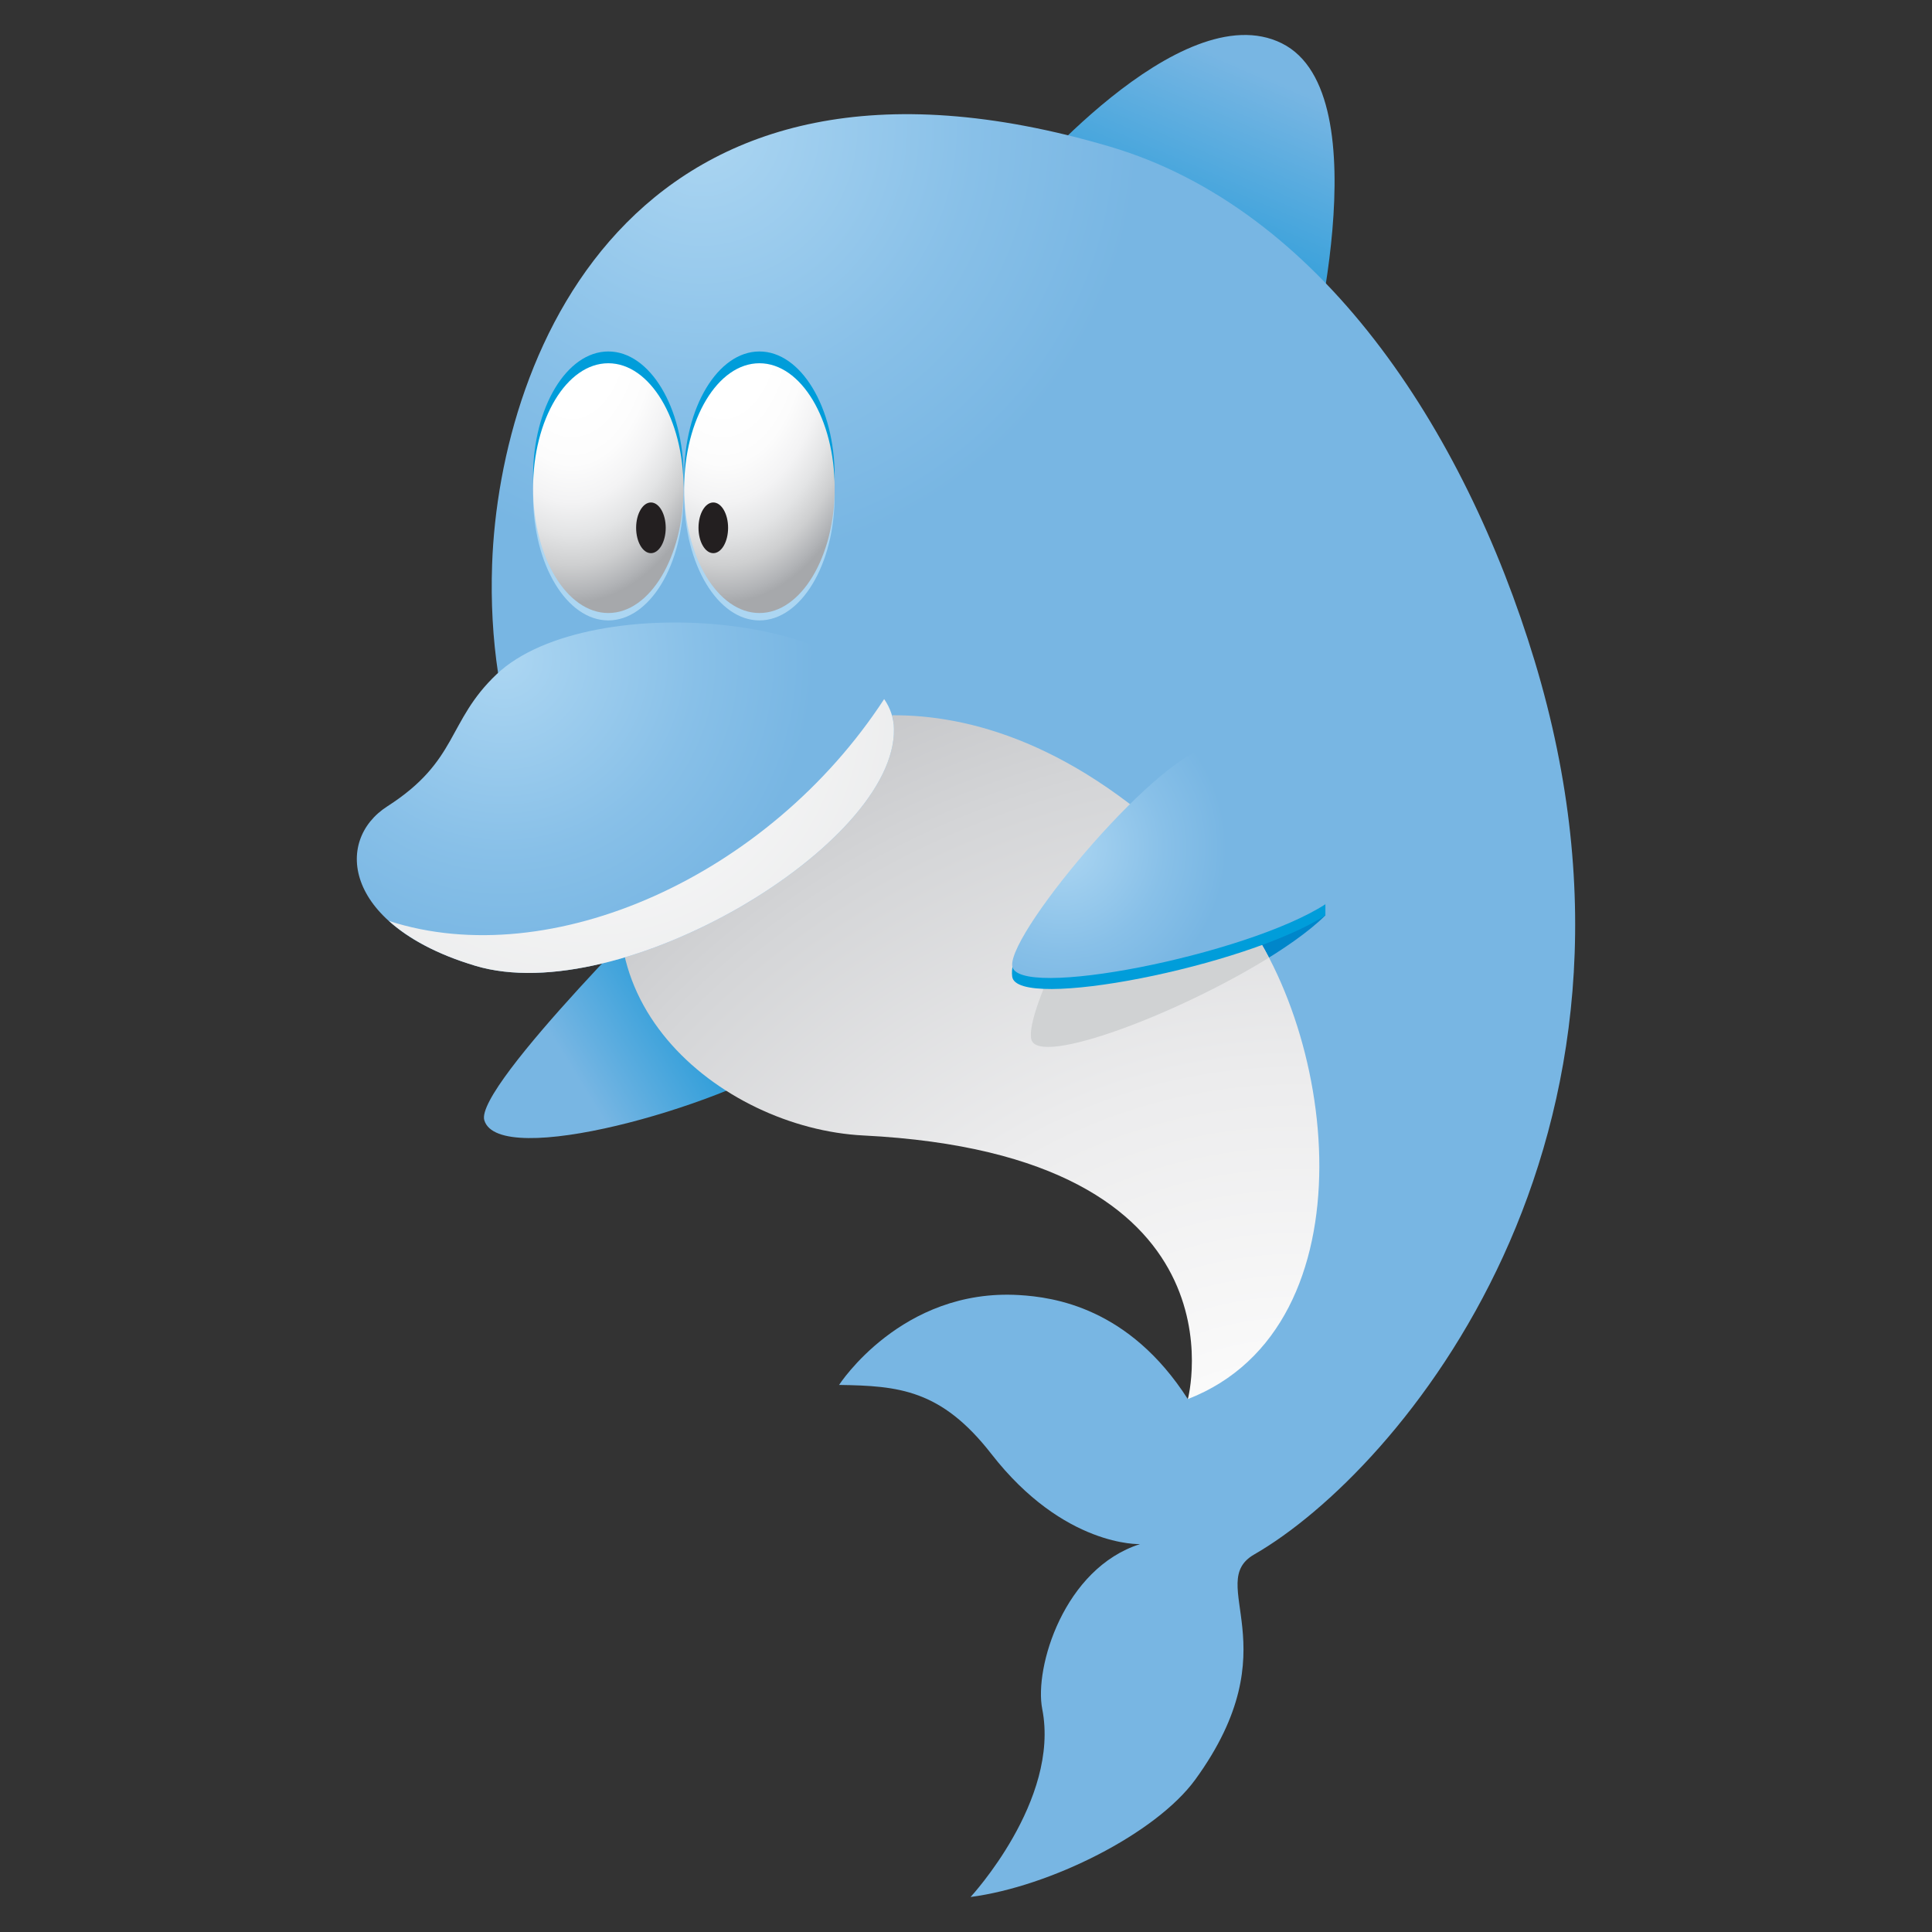 <?xml version="1.0" encoding="utf-8"?>
<!-- Generator: Adobe Illustrator 14.0.0, SVG Export Plug-In . SVG Version: 6.00 Build 43363)  -->
<!DOCTYPE svg PUBLIC "-//W3C//DTD SVG 1.1//EN" "http://www.w3.org/Graphics/SVG/1.1/DTD/svg11.dtd">
<svg version="1.1" id="图层_1" xmlns="http://www.w3.org/2000/svg" xmlns:xlink="http://www.w3.org/1999/xlink" x="0px" y="0px"
	 width="50px" height="50px" viewBox="0 0 50 50" enable-background="new 0 0 50 50" xml:space="preserve">
<rect x="0" y="0" width="50" height="50" fill="#333333" stroke="none"/>
<g>
	<g>
		
			<linearGradient id="SVGID_1_" gradientUnits="userSpaceOnUse" x1="195.005" y1="-324.664" x2="191.581" y2="-326.76" gradientTransform="matrix(-1.322 0 0 1.322 272.632 456.951)">
			<stop  offset="0" style="stop-color:#78B6E3"/>
			<stop  offset="1" style="stop-color:#008ED3"/>
		</linearGradient>
		<path fill="url(#SVGID_1_)" d="M17.632,22.826c0,0-5.364,5.289-5.098,6.167c0.382,1.264,6.063-0.334,8.089-1.676"/>
		
			<linearGradient id="SVGID_2_" gradientUnits="userSpaceOnUse" x1="20.473" y1="-347.065" x2="17.118" y2="-339.264" gradientTransform="matrix(1 0 0 1 11.97 348.883)">
			<stop  offset="0" style="stop-color:#78B6E3"/>
			<stop  offset="1" style="stop-color:#008ED3"/>
		</linearGradient>
		<path fill="url(#SVGID_2_)" d="M26.317,4.901c0,0,4.215-5.091,6.856-3.78c2.642,1.31,0.637,8.67,0.637,8.67L26.317,4.901z"/>
		
			<radialGradient id="SVGID_3_" cx="6.191" cy="-345.582" r="11.336" gradientTransform="matrix(1 0 0 1 11.97 348.883)" gradientUnits="userSpaceOnUse">
			<stop  offset="0" style="stop-color:#ACD6F2"/>
			<stop  offset="0.625" style="stop-color:#88C0E8"/>
			<stop  offset="1" style="stop-color:#78B6E3"/>
		</radialGradient>
		<path fill="url(#SVGID_3_)" d="M12.736,14.603c0.196-5.541,3.75-14.419,15.983-10.81c5.439,1.604,9.176,7.302,10.995,13.304
			c3.765,12.419-3.509,20.978-7.255,23.132c-1.291,0.744,0.979,2.377-1.522,5.822c-1.021,1.406-3.76,2.773-5.819,3.043
			c0,0,2.32-2.502,1.855-4.865c-0.211-1.072,0.563-3.641,2.531-4.268c0,0-1.968,0.084-3.848-2.334
			c-1.3-1.67-2.403-1.762-3.941-1.785c0,0,1.612-2.506,4.656-2.326c0.893,0.053,2.847,0.318,4.369,2.691c0,0,4.521-4.83-5.412-6.947
			C17.841,27.667,12.459,22.456,12.736,14.603z"/>
		<path fill="#0086CA" d="M34.301,23.69c-1.728,1.709-7.367,4.1-7.609,3.213c-0.241-0.889,2.69-6.344,3.923-6.604
			C31.848,20.04,34.301,23.69,34.301,23.69z"/>
		<ellipse fill="#009DDA" cx="19.654" cy="12.328" rx="1.947" ry="3.232"/>
		<ellipse fill="#009DDA" cx="15.743" cy="12.328" rx="1.947" ry="3.232"/>
		<ellipse fill="#ACD6F2" cx="19.654" cy="12.824" rx="1.947" ry="3.232"/>
		<ellipse fill="#ACD6F2" cx="15.743" cy="12.824" rx="1.947" ry="3.232"/>
		
			<radialGradient id="SVGID_4_" cx="-145.849" cy="-208.253" r="32.416" gradientTransform="matrix(0.133 0 0 0.221 38.104 54.466)" gradientUnits="userSpaceOnUse">
			<stop  offset="0.303" style="stop-color:#FFFFFF"/>
			<stop  offset="0.499" style="stop-color:#FCFCFC"/>
			<stop  offset="0.636" style="stop-color:#F3F3F4"/>
			<stop  offset="0.755" style="stop-color:#E3E4E5"/>
			<stop  offset="0.864" style="stop-color:#CECFD0"/>
			<stop  offset="0.965" style="stop-color:#B1B3B6"/>
			<stop  offset="1" style="stop-color:#A6A8AB"/>
		</radialGradient>
		<ellipse fill="url(#SVGID_4_)" cx="19.654" cy="12.633" rx="1.947" ry="3.232"/>
		
			<radialGradient id="SVGID_5_" cx="-82.882" cy="-208.253" r="32.417" gradientTransform="matrix(0.133 0 0 0.221 25.825 54.466)" gradientUnits="userSpaceOnUse">
			<stop  offset="0.303" style="stop-color:#FFFFFF"/>
			<stop  offset="0.499" style="stop-color:#FCFCFC"/>
			<stop  offset="0.636" style="stop-color:#F3F3F4"/>
			<stop  offset="0.755" style="stop-color:#E3E4E5"/>
			<stop  offset="0.864" style="stop-color:#CECFD0"/>
			<stop  offset="0.965" style="stop-color:#B1B3B6"/>
			<stop  offset="1" style="stop-color:#A6A8AB"/>
		</radialGradient>
		<ellipse fill="url(#SVGID_5_)" cx="15.743" cy="12.633" rx="1.947" ry="3.232"/>
		
			<radialGradient id="SVGID_6_" cx="177.228" cy="-313.864" r="25.819" gradientTransform="matrix(1.322 0 0 1.322 -200.766 456.951)" gradientUnits="userSpaceOnUse">
			<stop  offset="0" style="stop-color:#FFFFFF"/>
			<stop  offset="0.192" style="stop-color:#FAFAFA"/>
			<stop  offset="0.417" style="stop-color:#ECECED"/>
			<stop  offset="0.658" style="stop-color:#D4D5D7"/>
			<stop  offset="0.909" style="stop-color:#B4B5B8"/>
			<stop  offset="1" style="stop-color:#A6A8AB"/>
		</radialGradient>
		<path fill="url(#SVGID_6_)" d="M31.769,23.191c-6.218-7.02-11.549-4.061-11.549-4.061l-2.714,1.889l-0.796,0.051
			c-2.334,4.658,1.94,8.13,5.636,8.316c10.069,0.504,8.396,6.822,8.396,6.822C35.594,34.321,34.62,26.411,31.769,23.191z"/>
		<path fill="#D0D2D3" d="M31.769,23.191c-0.733-0.827-1.452-1.51-2.151-2.081c-1.362,1.611-3.114,5.1-2.926,5.793
			c0.192,0.707,3.809-0.668,6.147-2.119C32.524,24.182,32.165,23.639,31.769,23.191z"/>
		
			<radialGradient id="SVGID_7_" cx="159.756" cy="-333.682" r="6.085" gradientTransform="matrix(1.32 0.072 -0.072 1.32 -221.876 446.016)" gradientUnits="userSpaceOnUse">
			<stop  offset="0" style="stop-color:#ACD6F2"/>
			<stop  offset="0.625" style="stop-color:#88C0E8"/>
			<stop  offset="1" style="stop-color:#78B6E3"/>
		</radialGradient>
		<path fill="url(#SVGID_7_)" d="M12.852,17.45c2.417-2.291,10.233-1.53,10.283,1.416c0.052,3.003-7.08,7.256-10.835,6.127
			c-3.392-1.018-3.673-3.23-2.276-4.125C11.873,19.683,11.561,18.675,12.852,17.45z"/>
		
			<radialGradient id="SVGID_8_" cx="161.453" cy="-333.06" r="8.337" gradientTransform="matrix(1.32 0.072 -0.072 1.32 -221.876 446.016)" gradientUnits="userSpaceOnUse">
			<stop  offset="0" style="stop-color:#FFFFFF"/>
			<stop  offset="1" style="stop-color:#E6E7E8"/>
		</radialGradient>
		<path fill="url(#SVGID_8_)" d="M23.135,18.866c-0.004-0.289-0.096-0.545-0.253-0.774c-2.997,4.593-8.62,7.098-12.815,5.743
			c0.497,0.447,1.224,0.857,2.232,1.159C16.055,26.122,23.188,21.869,23.135,18.866z"/>
		<ellipse fill="#231F20" cx="18.46" cy="13.66" rx="0.383" ry="0.656"/>
		<ellipse fill="#231F20" cx="16.846" cy="13.66" rx="0.383" ry="0.656"/>
		<path fill="#009DDA" d="M34.301,23.69c-2.042,1.318-7.995,2.496-8.106,1.582c-0.189-1.546,4.538-5.533,4.538-5.533l3.568,3.663
			V23.69z"/>
		
			<radialGradient id="SVGID_9_" cx="170.628" cy="-329.059" r="3.218" gradientTransform="matrix(1.322 0 0 1.322 -198.081 456.951)" gradientUnits="userSpaceOnUse">
			<stop  offset="0" style="stop-color:#ACD6F2"/>
			<stop  offset="0.625" style="stop-color:#88C0E8"/>
			<stop  offset="1" style="stop-color:#78B6E3"/>
		</radialGradient>
		<path fill="url(#SVGID_9_)" d="M34.301,23.402c-2.042,1.318-8.052,2.501-8.106,1.583c-0.055-0.919,3.935-5.657,5.195-5.658
			C32.648,19.326,34.301,23.402,34.301,23.402z"/>
	</g>
</g>
</svg>
